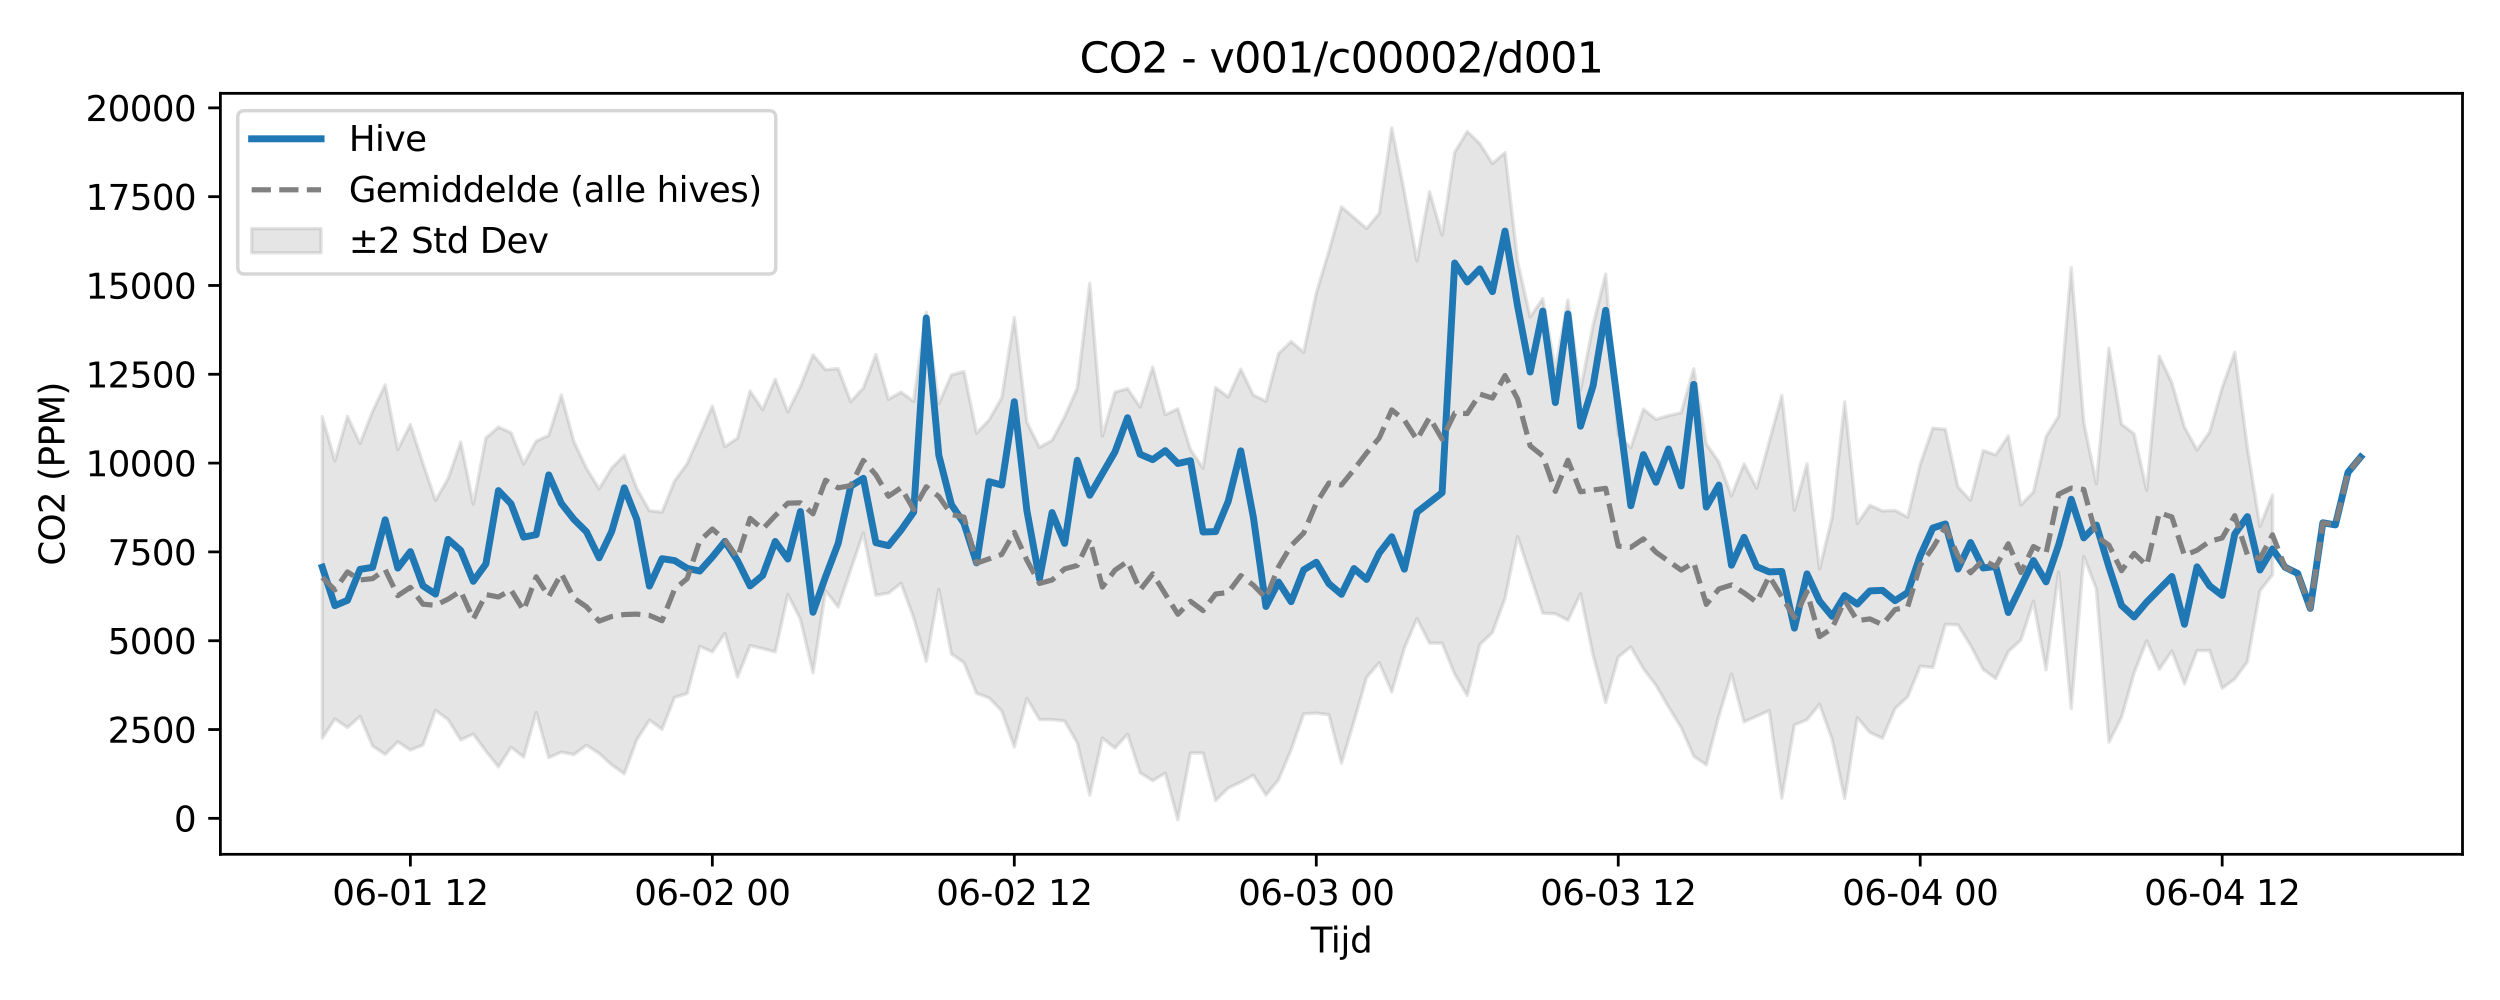 <?xml version="1.0" encoding="utf-8" standalone="no"?>
<!DOCTYPE svg PUBLIC "-//W3C//DTD SVG 1.1//EN"
  "http://www.w3.org/Graphics/SVG/1.1/DTD/svg11.dtd">
<svg xmlns:xlink="http://www.w3.org/1999/xlink" width="720pt" height="288pt" viewBox="0 0 720 288" xmlns="http://www.w3.org/2000/svg" version="1.1">
 <defs>
  <style type="text/css">*{stroke-linejoin: round; stroke-linecap: butt}</style>
 </defs>
 <g id="figure_1">
  <g id="patch_1">
   <path d="M 0 288 
L 720 288 
L 720 0 
L 0 0 
z
" style="fill: #ffffff"/>
  </g>
  <g id="axes_1">
   <g id="patch_2">
    <path d="M 63.47 246.04 
L 709.2 246.04 
L 709.2 26.88 
L 63.47 26.88 
z
" style="fill: #ffffff"/>
   </g>
   <g id="FillBetweenPolyCollection_1">
    <defs>
     <path id="mee96b20f20" d="M 92.821 -167.976 
L 92.821 -75.429 
L 96.445 -80.928 
L 100.069 -78.471 
L 103.692 -81.678 
L 107.316 -73.142 
L 110.939 -70.719 
L 114.563 -74.332 
L 118.187 -71.975 
L 121.81 -73.435 
L 125.434 -83.427 
L 129.058 -80.747 
L 132.681 -74.902 
L 136.305 -76.586 
L 139.928 -71.693 
L 143.552 -67.148 
L 147.176 -72.791 
L 150.799 -69.965 
L 154.423 -82.774 
L 158.047 -69.795 
L 161.67 -71.397 
L 165.294 -70.68 
L 168.917 -73.363 
L 172.541 -71.029 
L 176.165 -67.706 
L 179.788 -65.147 
L 183.412 -74.966 
L 187.036 -80.617 
L 190.659 -77.968 
L 194.283 -87.15 
L 197.906 -88.252 
L 201.53 -101.834 
L 205.154 -100.257 
L 208.777 -105.578 
L 212.401 -93.008 
L 216.025 -102.047 
L 219.648 -101.211 
L 223.272 -100.236 
L 226.895 -116.774 
L 230.519 -109.688 
L 234.143 -94.23 
L 237.766 -117.886 
L 241.39 -113.158 
L 245.014 -123.954 
L 248.637 -134.523 
L 252.261 -116.588 
L 255.884 -117.158 
L 259.508 -120.013 
L 263.132 -110.102 
L 266.755 -97.567 
L 270.379 -118.265 
L 274.003 -99.675 
L 277.626 -97.133 
L 281.25 -88.314 
L 284.873 -87.012 
L 288.497 -83.213 
L 292.121 -72.883 
L 295.744 -86.874 
L 299.368 -80.772 
L 302.992 -80.747 
L 306.615 -80.342 
L 310.239 -74.076 
L 313.862 -59.028 
L 317.486 -75.405 
L 321.11 -72.541 
L 324.733 -76.539 
L 328.357 -65.428 
L 331.981 -63.16 
L 335.604 -65.345 
L 339.228 -51.922 
L 342.851 -71.128 
L 346.475 -71.117 
L 350.099 -57.455 
L 353.722 -61.055 
L 357.346 -62.745 
L 360.97 -64.737 
L 364.593 -59.037 
L 368.217 -63.426 
L 371.84 -72.067 
L 375.464 -82.403 
L 379.088 -82.618 
L 382.711 -82.153 
L 386.335 -68.209 
L 389.959 -80.244 
L 393.582 -92.896 
L 397.206 -97.152 
L 400.83 -88.748 
L 404.453 -101.334 
L 408.077 -109.847 
L 411.7 -102.78 
L 415.324 -102.758 
L 418.948 -93.853 
L 422.571 -87.694 
L 426.195 -102.353 
L 429.819 -105.808 
L 433.442 -115.62 
L 437.066 -133.458 
L 440.689 -122.473 
L 444.313 -111.38 
L 447.937 -111.251 
L 451.56 -109.346 
L 455.184 -116.989 
L 458.808 -99.314 
L 462.431 -85.659 
L 466.055 -98.775 
L 469.678 -101.677 
L 473.302 -95.427 
L 476.926 -90.651 
L 480.549 -84.391 
L 484.173 -78.47 
L 487.797 -70.212 
L 491.42 -67.707 
L 495.044 -81.826 
L 498.667 -93.867 
L 502.291 -80.093 
L 505.915 -81.715 
L 509.538 -83.335 
L 513.162 -58.168 
L 516.786 -79.198 
L 520.409 -80.708 
L 524.033 -85.168 
L 527.656 -75.058 
L 531.28 -58.022 
L 534.904 -81.299 
L 538.527 -77.036 
L 542.151 -75.376 
L 545.775 -83.924 
L 549.398 -87.275 
L 553.022 -96.122 
L 556.645 -95.77 
L 560.269 -108.165 
L 563.893 -108.031 
L 567.516 -102.14 
L 571.14 -95.224 
L 574.764 -92.574 
L 578.387 -100.34 
L 582.011 -103.677 
L 585.634 -114.842 
L 589.258 -95.103 
L 592.882 -123.201 
L 596.505 -83.991 
L 600.129 -127.722 
L 603.753 -118.406 
L 607.376 -74.262 
L 611 -81.434 
L 614.623 -94.208 
L 618.247 -103.433 
L 621.871 -95.23 
L 625.494 -100.482 
L 629.118 -91.047 
L 632.742 -100.644 
L 636.365 -100.631 
L 639.989 -89.783 
L 643.612 -92.454 
L 647.236 -97.378 
L 650.86 -117.842 
L 654.483 -122.476 
L 654.483 -145.443 
L 654.483 -145.443 
L 650.86 -136.425 
L 647.236 -159.189 
L 643.612 -186.525 
L 639.989 -176.341 
L 636.365 -163.547 
L 632.742 -158.414 
L 629.118 -165.035 
L 625.494 -177.755 
L 621.871 -185.412 
L 618.247 -146.808 
L 614.623 -163.03 
L 611 -165.844 
L 607.376 -187.699 
L 603.753 -148.713 
L 600.129 -166.329 
L 596.505 -210.866 
L 592.882 -168.121 
L 589.258 -162.222 
L 585.634 -146.349 
L 582.011 -142.56 
L 578.387 -162.431 
L 574.764 -156.989 
L 571.14 -158.252 
L 567.516 -143.925 
L 563.893 -147.751 
L 560.269 -164.363 
L 556.645 -164.685 
L 553.022 -154.299 
L 549.398 -139.07 
L 545.775 -140.981 
L 542.151 -140.847 
L 538.527 -142.489 
L 534.904 -137.21 
L 531.28 -172.231 
L 527.656 -139.038 
L 524.033 -124.137 
L 520.409 -154.407 
L 516.786 -141.091 
L 513.162 -174.089 
L 509.538 -160.823 
L 505.915 -147.425 
L 502.291 -154.394 
L 498.667 -145.205 
L 495.044 -154.927 
L 491.42 -160.161 
L 487.797 -181.798 
L 484.173 -169.161 
L 480.549 -168.302 
L 476.926 -167.244 
L 473.302 -170.182 
L 469.678 -159.071 
L 466.055 -162.669 
L 462.431 -209.066 
L 458.808 -194.357 
L 455.184 -175.751 
L 451.56 -201.558 
L 447.937 -181.722 
L 444.313 -201.997 
L 440.689 -196.712 
L 437.066 -212.756 
L 433.442 -244.054 
L 429.819 -240.908 
L 426.195 -246.646 
L 422.571 -250.106 
L 418.948 -244.151 
L 415.324 -220.302 
L 411.7 -232.76 
L 408.077 -212.872 
L 404.453 -232.686 
L 400.83 -251.158 
L 397.206 -226.536 
L 393.582 -222.183 
L 389.959 -225.323 
L 386.335 -228.429 
L 382.711 -215.618 
L 379.088 -203.591 
L 375.464 -186.586 
L 371.84 -189.642 
L 368.217 -186.147 
L 364.593 -172.445 
L 360.97 -174.217 
L 357.346 -181.702 
L 353.722 -173.677 
L 350.099 -176.391 
L 346.475 -153.179 
L 342.851 -158.526 
L 339.228 -170.269 
L 335.604 -168.569 
L 331.981 -182.279 
L 328.357 -170.776 
L 324.733 -176.071 
L 321.11 -175.058 
L 317.486 -162.447 
L 313.862 -206.391 
L 310.239 -176.218 
L 306.615 -167.98 
L 302.992 -161.168 
L 299.368 -159.151 
L 295.744 -166.44 
L 292.121 -196.514 
L 288.497 -173.44 
L 284.873 -167.089 
L 281.25 -163.283 
L 277.626 -180.995 
L 274.003 -180.016 
L 270.379 -171.759 
L 266.755 -198.045 
L 263.132 -172.416 
L 259.508 -175.065 
L 255.884 -173.004 
L 252.261 -185.886 
L 248.637 -176.278 
L 245.014 -172.33 
L 241.39 -181.848 
L 237.766 -181.511 
L 234.143 -185.818 
L 230.519 -176.689 
L 226.895 -169.393 
L 223.272 -178.76 
L 219.648 -170.03 
L 216.025 -175.371 
L 212.401 -161.833 
L 208.777 -159.341 
L 205.154 -171.034 
L 201.53 -162.691 
L 197.906 -154.461 
L 194.283 -149.505 
L 190.659 -140.492 
L 187.036 -140.922 
L 183.412 -147.29 
L 179.788 -156.882 
L 176.165 -153.195 
L 172.541 -147.209 
L 168.917 -153.119 
L 165.294 -160.793 
L 161.67 -174.234 
L 158.047 -162.597 
L 154.423 -160.969 
L 150.799 -154.393 
L 147.176 -163.375 
L 143.552 -165.004 
L 139.928 -161.834 
L 136.305 -142.823 
L 132.681 -160.672 
L 129.058 -150.177 
L 125.434 -143.923 
L 121.81 -154.548 
L 118.187 -165.699 
L 114.563 -158.565 
L 110.939 -177.156 
L 107.316 -169.575 
L 103.692 -160.276 
L 100.069 -168.1 
L 96.445 -155.288 
L 92.821 -167.976 
z
" style="stroke: #808080; stroke-opacity: 0.2"/>
    </defs>
    <g clip-path="url(#pf757bcf742)">
     <use xlink:href="#mee96b20f20" x="0" y="288" style="fill: #808080; fill-opacity: 0.2; stroke: #808080; stroke-opacity: 0.2"/>
    </g>
   </g>
   <g id="matplotlib.axis_1">
    <g id="xtick_1">
     <g id="line2d_1">
      <defs>
       <path id="me7fac317ed" d="M 0 0 
L 0 3.5 
" style="stroke: #000000; stroke-width: 0.8"/>
      </defs>
      <g>
       <use xlink:href="#me7fac317ed" x="118.187" y="246.04" style="stroke: #000000; stroke-width: 0.8"/>
      </g>
     </g>
     <g id="text_1">
      <!-- 06-01 12 -->
      <g transform="translate(95.706 260.638) scale(0.1 -0.1)">
       <defs>
        <path id="DejaVuSans-30" d="M 2034 4250 
Q 1547 4250 1301 3770 
Q 1056 3291 1056 2328 
Q 1056 1369 1301 889 
Q 1547 409 2034 409 
Q 2525 409 2770 889 
Q 3016 1369 3016 2328 
Q 3016 3291 2770 3770 
Q 2525 4250 2034 4250 
z
M 2034 4750 
Q 2819 4750 3233 4129 
Q 3647 3509 3647 2328 
Q 3647 1150 3233 529 
Q 2819 -91 2034 -91 
Q 1250 -91 836 529 
Q 422 1150 422 2328 
Q 422 3509 836 4129 
Q 1250 4750 2034 4750 
z
" transform="scale(0.016)"/>
        <path id="DejaVuSans-36" d="M 2113 2584 
Q 1688 2584 1439 2293 
Q 1191 2003 1191 1497 
Q 1191 994 1439 701 
Q 1688 409 2113 409 
Q 2538 409 2786 701 
Q 3034 994 3034 1497 
Q 3034 2003 2786 2293 
Q 2538 2584 2113 2584 
z
M 3366 4563 
L 3366 3988 
Q 3128 4100 2886 4159 
Q 2644 4219 2406 4219 
Q 1781 4219 1451 3797 
Q 1122 3375 1075 2522 
Q 1259 2794 1537 2939 
Q 1816 3084 2150 3084 
Q 2853 3084 3261 2657 
Q 3669 2231 3669 1497 
Q 3669 778 3244 343 
Q 2819 -91 2113 -91 
Q 1303 -91 875 529 
Q 447 1150 447 2328 
Q 447 3434 972 4092 
Q 1497 4750 2381 4750 
Q 2619 4750 2861 4703 
Q 3103 4656 3366 4563 
z
" transform="scale(0.016)"/>
        <path id="DejaVuSans-2d" d="M 313 2009 
L 1997 2009 
L 1997 1497 
L 313 1497 
L 313 2009 
z
" transform="scale(0.016)"/>
        <path id="DejaVuSans-31" d="M 794 531 
L 1825 531 
L 1825 4091 
L 703 3866 
L 703 4441 
L 1819 4666 
L 2450 4666 
L 2450 531 
L 3481 531 
L 3481 0 
L 794 0 
L 794 531 
z
" transform="scale(0.016)"/>
        <path id="DejaVuSans-20" transform="scale(0.016)"/>
        <path id="DejaVuSans-32" d="M 1228 531 
L 3431 531 
L 3431 0 
L 469 0 
L 469 531 
Q 828 903 1448 1529 
Q 2069 2156 2228 2338 
Q 2531 2678 2651 2914 
Q 2772 3150 2772 3378 
Q 2772 3750 2511 3984 
Q 2250 4219 1831 4219 
Q 1534 4219 1204 4116 
Q 875 4013 500 3803 
L 500 4441 
Q 881 4594 1212 4672 
Q 1544 4750 1819 4750 
Q 2544 4750 2975 4387 
Q 3406 4025 3406 3419 
Q 3406 3131 3298 2873 
Q 3191 2616 2906 2266 
Q 2828 2175 2409 1742 
Q 1991 1309 1228 531 
z
" transform="scale(0.016)"/>
       </defs>
       <use xlink:href="#DejaVuSans-30"/>
       <use xlink:href="#DejaVuSans-36" transform="translate(63.623 0)"/>
       <use xlink:href="#DejaVuSans-2d" transform="translate(127.246 0)"/>
       <use xlink:href="#DejaVuSans-30" transform="translate(163.33 0)"/>
       <use xlink:href="#DejaVuSans-31" transform="translate(226.953 0)"/>
       <use xlink:href="#DejaVuSans-20" transform="translate(290.576 0)"/>
       <use xlink:href="#DejaVuSans-31" transform="translate(322.363 0)"/>
       <use xlink:href="#DejaVuSans-32" transform="translate(385.986 0)"/>
      </g>
     </g>
    </g>
    <g id="xtick_2">
     <g id="line2d_2">
      <g>
       <use xlink:href="#me7fac317ed" x="205.154" y="246.04" style="stroke: #000000; stroke-width: 0.8"/>
      </g>
     </g>
     <g id="text_2">
      <!-- 06-02 00 -->
      <g transform="translate(182.673 260.638) scale(0.1 -0.1)">
       <use xlink:href="#DejaVuSans-30"/>
       <use xlink:href="#DejaVuSans-36" transform="translate(63.623 0)"/>
       <use xlink:href="#DejaVuSans-2d" transform="translate(127.246 0)"/>
       <use xlink:href="#DejaVuSans-30" transform="translate(163.33 0)"/>
       <use xlink:href="#DejaVuSans-32" transform="translate(226.953 0)"/>
       <use xlink:href="#DejaVuSans-20" transform="translate(290.576 0)"/>
       <use xlink:href="#DejaVuSans-30" transform="translate(322.363 0)"/>
       <use xlink:href="#DejaVuSans-30" transform="translate(385.986 0)"/>
      </g>
     </g>
    </g>
    <g id="xtick_3">
     <g id="line2d_3">
      <g>
       <use xlink:href="#me7fac317ed" x="292.121" y="246.04" style="stroke: #000000; stroke-width: 0.8"/>
      </g>
     </g>
     <g id="text_3">
      <!-- 06-02 12 -->
      <g transform="translate(269.64 260.638) scale(0.1 -0.1)">
       <use xlink:href="#DejaVuSans-30"/>
       <use xlink:href="#DejaVuSans-36" transform="translate(63.623 0)"/>
       <use xlink:href="#DejaVuSans-2d" transform="translate(127.246 0)"/>
       <use xlink:href="#DejaVuSans-30" transform="translate(163.33 0)"/>
       <use xlink:href="#DejaVuSans-32" transform="translate(226.953 0)"/>
       <use xlink:href="#DejaVuSans-20" transform="translate(290.576 0)"/>
       <use xlink:href="#DejaVuSans-31" transform="translate(322.363 0)"/>
       <use xlink:href="#DejaVuSans-32" transform="translate(385.986 0)"/>
      </g>
     </g>
    </g>
    <g id="xtick_4">
     <g id="line2d_4">
      <g>
       <use xlink:href="#me7fac317ed" x="379.088" y="246.04" style="stroke: #000000; stroke-width: 0.8"/>
      </g>
     </g>
     <g id="text_4">
      <!-- 06-03 00 -->
      <g transform="translate(356.607 260.638) scale(0.1 -0.1)">
       <defs>
        <path id="DejaVuSans-33" d="M 2597 2516 
Q 3050 2419 3304 2112 
Q 3559 1806 3559 1356 
Q 3559 666 3084 287 
Q 2609 -91 1734 -91 
Q 1441 -91 1130 -33 
Q 819 25 488 141 
L 488 750 
Q 750 597 1062 519 
Q 1375 441 1716 441 
Q 2309 441 2620 675 
Q 2931 909 2931 1356 
Q 2931 1769 2642 2001 
Q 2353 2234 1838 2234 
L 1294 2234 
L 1294 2753 
L 1863 2753 
Q 2328 2753 2575 2939 
Q 2822 3125 2822 3475 
Q 2822 3834 2567 4026 
Q 2313 4219 1838 4219 
Q 1578 4219 1281 4162 
Q 984 4106 628 3988 
L 628 4550 
Q 988 4650 1302 4700 
Q 1616 4750 1894 4750 
Q 2613 4750 3031 4423 
Q 3450 4097 3450 3541 
Q 3450 3153 3228 2886 
Q 3006 2619 2597 2516 
z
" transform="scale(0.016)"/>
       </defs>
       <use xlink:href="#DejaVuSans-30"/>
       <use xlink:href="#DejaVuSans-36" transform="translate(63.623 0)"/>
       <use xlink:href="#DejaVuSans-2d" transform="translate(127.246 0)"/>
       <use xlink:href="#DejaVuSans-30" transform="translate(163.33 0)"/>
       <use xlink:href="#DejaVuSans-33" transform="translate(226.953 0)"/>
       <use xlink:href="#DejaVuSans-20" transform="translate(290.576 0)"/>
       <use xlink:href="#DejaVuSans-30" transform="translate(322.363 0)"/>
       <use xlink:href="#DejaVuSans-30" transform="translate(385.986 0)"/>
      </g>
     </g>
    </g>
    <g id="xtick_5">
     <g id="line2d_5">
      <g>
       <use xlink:href="#me7fac317ed" x="466.055" y="246.04" style="stroke: #000000; stroke-width: 0.8"/>
      </g>
     </g>
     <g id="text_5">
      <!-- 06-03 12 -->
      <g transform="translate(443.574 260.638) scale(0.1 -0.1)">
       <use xlink:href="#DejaVuSans-30"/>
       <use xlink:href="#DejaVuSans-36" transform="translate(63.623 0)"/>
       <use xlink:href="#DejaVuSans-2d" transform="translate(127.246 0)"/>
       <use xlink:href="#DejaVuSans-30" transform="translate(163.33 0)"/>
       <use xlink:href="#DejaVuSans-33" transform="translate(226.953 0)"/>
       <use xlink:href="#DejaVuSans-20" transform="translate(290.576 0)"/>
       <use xlink:href="#DejaVuSans-31" transform="translate(322.363 0)"/>
       <use xlink:href="#DejaVuSans-32" transform="translate(385.986 0)"/>
      </g>
     </g>
    </g>
    <g id="xtick_6">
     <g id="line2d_6">
      <g>
       <use xlink:href="#me7fac317ed" x="553.022" y="246.04" style="stroke: #000000; stroke-width: 0.8"/>
      </g>
     </g>
     <g id="text_6">
      <!-- 06-04 00 -->
      <g transform="translate(530.541 260.638) scale(0.1 -0.1)">
       <defs>
        <path id="DejaVuSans-34" d="M 2419 4116 
L 825 1625 
L 2419 1625 
L 2419 4116 
z
M 2253 4666 
L 3047 4666 
L 3047 1625 
L 3713 1625 
L 3713 1100 
L 3047 1100 
L 3047 0 
L 2419 0 
L 2419 1100 
L 313 1100 
L 313 1709 
L 2253 4666 
z
" transform="scale(0.016)"/>
       </defs>
       <use xlink:href="#DejaVuSans-30"/>
       <use xlink:href="#DejaVuSans-36" transform="translate(63.623 0)"/>
       <use xlink:href="#DejaVuSans-2d" transform="translate(127.246 0)"/>
       <use xlink:href="#DejaVuSans-30" transform="translate(163.33 0)"/>
       <use xlink:href="#DejaVuSans-34" transform="translate(226.953 0)"/>
       <use xlink:href="#DejaVuSans-20" transform="translate(290.576 0)"/>
       <use xlink:href="#DejaVuSans-30" transform="translate(322.363 0)"/>
       <use xlink:href="#DejaVuSans-30" transform="translate(385.986 0)"/>
      </g>
     </g>
    </g>
    <g id="xtick_7">
     <g id="line2d_7">
      <g>
       <use xlink:href="#me7fac317ed" x="639.989" y="246.04" style="stroke: #000000; stroke-width: 0.8"/>
      </g>
     </g>
     <g id="text_7">
      <!-- 06-04 12 -->
      <g transform="translate(617.508 260.638) scale(0.1 -0.1)">
       <use xlink:href="#DejaVuSans-30"/>
       <use xlink:href="#DejaVuSans-36" transform="translate(63.623 0)"/>
       <use xlink:href="#DejaVuSans-2d" transform="translate(127.246 0)"/>
       <use xlink:href="#DejaVuSans-30" transform="translate(163.33 0)"/>
       <use xlink:href="#DejaVuSans-34" transform="translate(226.953 0)"/>
       <use xlink:href="#DejaVuSans-20" transform="translate(290.576 0)"/>
       <use xlink:href="#DejaVuSans-31" transform="translate(322.363 0)"/>
       <use xlink:href="#DejaVuSans-32" transform="translate(385.986 0)"/>
      </g>
     </g>
    </g>
    <g id="text_8">
     <!-- Tijd -->
     <g transform="translate(377.485 274.317) scale(0.1 -0.1)">
      <defs>
       <path id="DejaVuSans-54" d="M -19 4666 
L 3928 4666 
L 3928 4134 
L 2272 4134 
L 2272 0 
L 1638 0 
L 1638 4134 
L -19 4134 
L -19 4666 
z
" transform="scale(0.016)"/>
       <path id="DejaVuSans-69" d="M 603 3500 
L 1178 3500 
L 1178 0 
L 603 0 
L 603 3500 
z
M 603 4863 
L 1178 4863 
L 1178 4134 
L 603 4134 
L 603 4863 
z
" transform="scale(0.016)"/>
       <path id="DejaVuSans-6a" d="M 603 3500 
L 1178 3500 
L 1178 -63 
Q 1178 -731 923 -1031 
Q 669 -1331 103 -1331 
L -116 -1331 
L -116 -844 
L 38 -844 
Q 366 -844 484 -692 
Q 603 -541 603 -63 
L 603 3500 
z
M 603 4863 
L 1178 4863 
L 1178 4134 
L 603 4134 
L 603 4863 
z
" transform="scale(0.016)"/>
       <path id="DejaVuSans-64" d="M 2906 2969 
L 2906 4863 
L 3481 4863 
L 3481 0 
L 2906 0 
L 2906 525 
Q 2725 213 2448 61 
Q 2172 -91 1784 -91 
Q 1150 -91 751 415 
Q 353 922 353 1747 
Q 353 2572 751 3078 
Q 1150 3584 1784 3584 
Q 2172 3584 2448 3432 
Q 2725 3281 2906 2969 
z
M 947 1747 
Q 947 1113 1208 752 
Q 1469 391 1925 391 
Q 2381 391 2643 752 
Q 2906 1113 2906 1747 
Q 2906 2381 2643 2742 
Q 2381 3103 1925 3103 
Q 1469 3103 1208 2742 
Q 947 2381 947 1747 
z
" transform="scale(0.016)"/>
      </defs>
      <use xlink:href="#DejaVuSans-54"/>
      <use xlink:href="#DejaVuSans-69" transform="translate(57.959 0)"/>
      <use xlink:href="#DejaVuSans-6a" transform="translate(85.742 0)"/>
      <use xlink:href="#DejaVuSans-64" transform="translate(113.525 0)"/>
     </g>
    </g>
   </g>
   <g id="matplotlib.axis_2">
    <g id="ytick_1">
     <g id="line2d_8">
      <defs>
       <path id="mdd00e189d3" d="M 0 0 
L -3.5 0 
" style="stroke: #000000; stroke-width: 0.8"/>
      </defs>
      <g>
       <use xlink:href="#mdd00e189d3" x="63.47" y="235.682" style="stroke: #000000; stroke-width: 0.8"/>
      </g>
     </g>
     <g id="text_9">
      <!-- 0 -->
      <g transform="translate(50.108 239.481) scale(0.1 -0.1)">
       <use xlink:href="#DejaVuSans-30"/>
      </g>
     </g>
    </g>
    <g id="ytick_2">
     <g id="line2d_9">
      <g>
       <use xlink:href="#mdd00e189d3" x="63.47" y="210.104" style="stroke: #000000; stroke-width: 0.8"/>
      </g>
     </g>
     <g id="text_10">
      <!-- 2500 -->
      <g transform="translate(31.02 213.903) scale(0.1 -0.1)">
       <defs>
        <path id="DejaVuSans-35" d="M 691 4666 
L 3169 4666 
L 3169 4134 
L 1269 4134 
L 1269 2991 
Q 1406 3038 1543 3061 
Q 1681 3084 1819 3084 
Q 2600 3084 3056 2656 
Q 3513 2228 3513 1497 
Q 3513 744 3044 326 
Q 2575 -91 1722 -91 
Q 1428 -91 1123 -41 
Q 819 9 494 109 
L 494 744 
Q 775 591 1075 516 
Q 1375 441 1709 441 
Q 2250 441 2565 725 
Q 2881 1009 2881 1497 
Q 2881 1984 2565 2268 
Q 2250 2553 1709 2553 
Q 1456 2553 1204 2497 
Q 953 2441 691 2322 
L 691 4666 
z
" transform="scale(0.016)"/>
       </defs>
       <use xlink:href="#DejaVuSans-32"/>
       <use xlink:href="#DejaVuSans-35" transform="translate(63.623 0)"/>
       <use xlink:href="#DejaVuSans-30" transform="translate(127.246 0)"/>
       <use xlink:href="#DejaVuSans-30" transform="translate(190.869 0)"/>
      </g>
     </g>
    </g>
    <g id="ytick_3">
     <g id="line2d_10">
      <g>
       <use xlink:href="#mdd00e189d3" x="63.47" y="184.527" style="stroke: #000000; stroke-width: 0.8"/>
      </g>
     </g>
     <g id="text_11">
      <!-- 5000 -->
      <g transform="translate(31.02 188.326) scale(0.1 -0.1)">
       <use xlink:href="#DejaVuSans-35"/>
       <use xlink:href="#DejaVuSans-30" transform="translate(63.623 0)"/>
       <use xlink:href="#DejaVuSans-30" transform="translate(127.246 0)"/>
       <use xlink:href="#DejaVuSans-30" transform="translate(190.869 0)"/>
      </g>
     </g>
    </g>
    <g id="ytick_4">
     <g id="line2d_11">
      <g>
       <use xlink:href="#mdd00e189d3" x="63.47" y="158.949" style="stroke: #000000; stroke-width: 0.8"/>
      </g>
     </g>
     <g id="text_12">
      <!-- 7500 -->
      <g transform="translate(31.02 162.749) scale(0.1 -0.1)">
       <defs>
        <path id="DejaVuSans-37" d="M 525 4666 
L 3525 4666 
L 3525 4397 
L 1831 0 
L 1172 0 
L 2766 4134 
L 525 4134 
L 525 4666 
z
" transform="scale(0.016)"/>
       </defs>
       <use xlink:href="#DejaVuSans-37"/>
       <use xlink:href="#DejaVuSans-35" transform="translate(63.623 0)"/>
       <use xlink:href="#DejaVuSans-30" transform="translate(127.246 0)"/>
       <use xlink:href="#DejaVuSans-30" transform="translate(190.869 0)"/>
      </g>
     </g>
    </g>
    <g id="ytick_5">
     <g id="line2d_12">
      <g>
       <use xlink:href="#mdd00e189d3" x="63.47" y="133.372" style="stroke: #000000; stroke-width: 0.8"/>
      </g>
     </g>
     <g id="text_13">
      <!-- 10000 -->
      <g transform="translate(24.657 137.171) scale(0.1 -0.1)">
       <use xlink:href="#DejaVuSans-31"/>
       <use xlink:href="#DejaVuSans-30" transform="translate(63.623 0)"/>
       <use xlink:href="#DejaVuSans-30" transform="translate(127.246 0)"/>
       <use xlink:href="#DejaVuSans-30" transform="translate(190.869 0)"/>
       <use xlink:href="#DejaVuSans-30" transform="translate(254.492 0)"/>
      </g>
     </g>
    </g>
    <g id="ytick_6">
     <g id="line2d_13">
      <g>
       <use xlink:href="#mdd00e189d3" x="63.47" y="107.795" style="stroke: #000000; stroke-width: 0.8"/>
      </g>
     </g>
     <g id="text_14">
      <!-- 12500 -->
      <g transform="translate(24.657 111.594) scale(0.1 -0.1)">
       <use xlink:href="#DejaVuSans-31"/>
       <use xlink:href="#DejaVuSans-32" transform="translate(63.623 0)"/>
       <use xlink:href="#DejaVuSans-35" transform="translate(127.246 0)"/>
       <use xlink:href="#DejaVuSans-30" transform="translate(190.869 0)"/>
       <use xlink:href="#DejaVuSans-30" transform="translate(254.492 0)"/>
      </g>
     </g>
    </g>
    <g id="ytick_7">
     <g id="line2d_14">
      <g>
       <use xlink:href="#mdd00e189d3" x="63.47" y="82.217" style="stroke: #000000; stroke-width: 0.8"/>
      </g>
     </g>
     <g id="text_15">
      <!-- 15000 -->
      <g transform="translate(24.657 86.016) scale(0.1 -0.1)">
       <use xlink:href="#DejaVuSans-31"/>
       <use xlink:href="#DejaVuSans-35" transform="translate(63.623 0)"/>
       <use xlink:href="#DejaVuSans-30" transform="translate(127.246 0)"/>
       <use xlink:href="#DejaVuSans-30" transform="translate(190.869 0)"/>
       <use xlink:href="#DejaVuSans-30" transform="translate(254.492 0)"/>
      </g>
     </g>
    </g>
    <g id="ytick_8">
     <g id="line2d_15">
      <g>
       <use xlink:href="#mdd00e189d3" x="63.47" y="56.64" style="stroke: #000000; stroke-width: 0.8"/>
      </g>
     </g>
     <g id="text_16">
      <!-- 17500 -->
      <g transform="translate(24.657 60.439) scale(0.1 -0.1)">
       <use xlink:href="#DejaVuSans-31"/>
       <use xlink:href="#DejaVuSans-37" transform="translate(63.623 0)"/>
       <use xlink:href="#DejaVuSans-35" transform="translate(127.246 0)"/>
       <use xlink:href="#DejaVuSans-30" transform="translate(190.869 0)"/>
       <use xlink:href="#DejaVuSans-30" transform="translate(254.492 0)"/>
      </g>
     </g>
    </g>
    <g id="ytick_9">
     <g id="line2d_16">
      <g>
       <use xlink:href="#mdd00e189d3" x="63.47" y="31.062" style="stroke: #000000; stroke-width: 0.8"/>
      </g>
     </g>
     <g id="text_17">
      <!-- 20000 -->
      <g transform="translate(24.657 34.862) scale(0.1 -0.1)">
       <use xlink:href="#DejaVuSans-32"/>
       <use xlink:href="#DejaVuSans-30" transform="translate(63.623 0)"/>
       <use xlink:href="#DejaVuSans-30" transform="translate(127.246 0)"/>
       <use xlink:href="#DejaVuSans-30" transform="translate(190.869 0)"/>
       <use xlink:href="#DejaVuSans-30" transform="translate(254.492 0)"/>
      </g>
     </g>
    </g>
    <g id="text_18">
     <!-- CO2 (PPM) -->
     <g transform="translate(18.578 162.903) rotate(-90) scale(0.1 -0.1)">
      <defs>
       <path id="DejaVuSans-43" d="M 4122 4306 
L 4122 3641 
Q 3803 3938 3442 4084 
Q 3081 4231 2675 4231 
Q 1875 4231 1450 3742 
Q 1025 3253 1025 2328 
Q 1025 1406 1450 917 
Q 1875 428 2675 428 
Q 3081 428 3442 575 
Q 3803 722 4122 1019 
L 4122 359 
Q 3791 134 3420 21 
Q 3050 -91 2638 -91 
Q 1578 -91 968 557 
Q 359 1206 359 2328 
Q 359 3453 968 4101 
Q 1578 4750 2638 4750 
Q 3056 4750 3426 4639 
Q 3797 4528 4122 4306 
z
" transform="scale(0.016)"/>
       <path id="DejaVuSans-4f" d="M 2522 4238 
Q 1834 4238 1429 3725 
Q 1025 3213 1025 2328 
Q 1025 1447 1429 934 
Q 1834 422 2522 422 
Q 3209 422 3611 934 
Q 4013 1447 4013 2328 
Q 4013 3213 3611 3725 
Q 3209 4238 2522 4238 
z
M 2522 4750 
Q 3503 4750 4090 4092 
Q 4678 3434 4678 2328 
Q 4678 1225 4090 567 
Q 3503 -91 2522 -91 
Q 1538 -91 948 565 
Q 359 1222 359 2328 
Q 359 3434 948 4092 
Q 1538 4750 2522 4750 
z
" transform="scale(0.016)"/>
       <path id="DejaVuSans-28" d="M 1984 4856 
Q 1566 4138 1362 3434 
Q 1159 2731 1159 2009 
Q 1159 1288 1364 580 
Q 1569 -128 1984 -844 
L 1484 -844 
Q 1016 -109 783 600 
Q 550 1309 550 2009 
Q 550 2706 781 3412 
Q 1013 4119 1484 4856 
L 1984 4856 
z
" transform="scale(0.016)"/>
       <path id="DejaVuSans-50" d="M 1259 4147 
L 1259 2394 
L 2053 2394 
Q 2494 2394 2734 2622 
Q 2975 2850 2975 3272 
Q 2975 3691 2734 3919 
Q 2494 4147 2053 4147 
L 1259 4147 
z
M 628 4666 
L 2053 4666 
Q 2838 4666 3239 4311 
Q 3641 3956 3641 3272 
Q 3641 2581 3239 2228 
Q 2838 1875 2053 1875 
L 1259 1875 
L 1259 0 
L 628 0 
L 628 4666 
z
" transform="scale(0.016)"/>
       <path id="DejaVuSans-4d" d="M 628 4666 
L 1569 4666 
L 2759 1491 
L 3956 4666 
L 4897 4666 
L 4897 0 
L 4281 0 
L 4281 4097 
L 3078 897 
L 2444 897 
L 1241 4097 
L 1241 0 
L 628 0 
L 628 4666 
z
" transform="scale(0.016)"/>
       <path id="DejaVuSans-29" d="M 513 4856 
L 1013 4856 
Q 1481 4119 1714 3412 
Q 1947 2706 1947 2009 
Q 1947 1309 1714 600 
Q 1481 -109 1013 -844 
L 513 -844 
Q 928 -128 1133 580 
Q 1338 1288 1338 2009 
Q 1338 2731 1133 3434 
Q 928 4138 513 4856 
z
" transform="scale(0.016)"/>
      </defs>
      <use xlink:href="#DejaVuSans-43"/>
      <use xlink:href="#DejaVuSans-4f" transform="translate(69.824 0)"/>
      <use xlink:href="#DejaVuSans-32" transform="translate(148.535 0)"/>
      <use xlink:href="#DejaVuSans-20" transform="translate(212.158 0)"/>
      <use xlink:href="#DejaVuSans-28" transform="translate(243.945 0)"/>
      <use xlink:href="#DejaVuSans-50" transform="translate(282.959 0)"/>
      <use xlink:href="#DejaVuSans-50" transform="translate(343.262 0)"/>
      <use xlink:href="#DejaVuSans-4d" transform="translate(403.564 0)"/>
      <use xlink:href="#DejaVuSans-29" transform="translate(489.844 0)"/>
     </g>
    </g>
   </g>
   <g id="line2d_17">
    <path d="M 92.821 163.354 
L 96.445 174.422 
L 100.069 172.899 
L 103.692 163.973 
L 107.316 163.393 
L 110.939 149.711 
L 114.563 163.604 
L 118.187 158.871 
L 121.81 168.71 
L 125.434 171.104 
L 129.058 155.338 
L 132.681 158.525 
L 136.305 167.414 
L 139.928 162.433 
L 143.552 141.298 
L 147.176 145.097 
L 150.799 154.697 
L 154.423 153.981 
L 158.047 136.774 
L 161.67 144.988 
L 165.294 149.585 
L 168.917 153.172 
L 172.541 160.648 
L 176.165 153.073 
L 179.788 140.503 
L 183.412 149.619 
L 187.036 168.788 
L 190.659 160.907 
L 194.283 161.442 
L 197.906 163.683 
L 201.53 164.46 
L 205.154 160.399 
L 208.777 155.928 
L 212.401 161.463 
L 216.025 168.751 
L 219.648 165.726 
L 223.272 155.941 
L 226.895 160.99 
L 230.519 147.324 
L 234.143 176.334 
L 237.766 166.077 
L 241.39 156.518 
L 245.014 140.012 
L 248.637 137.761 
L 252.261 156.3 
L 255.884 157.144 
L 259.508 152.664 
L 263.132 147.496 
L 266.755 91.584 
L 270.379 131.108 
L 274.003 145.315 
L 277.626 150.708 
L 281.25 162.107 
L 284.873 138.716 
L 288.497 139.691 
L 292.121 115.693 
L 295.744 147.076 
L 299.368 166.766 
L 302.992 147.624 
L 306.615 156.494 
L 310.239 132.564 
L 313.862 142.628 
L 321.11 130.139 
L 324.733 120.317 
L 328.357 130.824 
L 331.981 132.38 
L 335.604 129.791 
L 339.228 133.488 
L 342.851 132.681 
L 346.475 153.21 
L 350.099 153.104 
L 353.722 144.391 
L 357.346 129.849 
L 360.97 148.964 
L 364.593 174.671 
L 368.217 167.625 
L 371.84 173.276 
L 375.464 164.113 
L 379.088 161.927 
L 382.711 168.089 
L 386.335 171.162 
L 389.959 163.748 
L 393.582 166.873 
L 397.206 159.294 
L 400.83 154.598 
L 404.453 163.922 
L 408.077 147.528 
L 415.324 141.898 
L 418.948 75.755 
L 422.571 81.201 
L 426.195 77.439 
L 429.819 83.992 
L 433.442 66.554 
L 437.066 88.131 
L 440.689 107.136 
L 444.313 89.597 
L 447.937 115.932 
L 451.56 90.422 
L 455.184 122.735 
L 458.808 111.109 
L 462.431 89.369 
L 469.678 145.642 
L 473.302 130.944 
L 476.926 138.886 
L 480.549 129.31 
L 484.173 139.94 
L 487.797 110.714 
L 491.42 146.028 
L 495.044 139.712 
L 498.667 162.786 
L 502.291 154.76 
L 505.915 163.178 
L 509.538 164.706 
L 513.162 164.573 
L 516.786 180.905 
L 520.409 165.282 
L 524.033 173.126 
L 527.656 177.505 
L 531.28 171.52 
L 534.904 173.979 
L 538.527 170.186 
L 542.151 170.026 
L 545.775 172.993 
L 549.398 170.657 
L 553.022 160.085 
L 556.645 152.074 
L 560.269 150.898 
L 563.893 163.881 
L 567.516 156.255 
L 571.14 163.577 
L 574.764 163.137 
L 578.387 176.398 
L 585.634 161.451 
L 589.258 167.571 
L 592.882 156.971 
L 596.505 143.791 
L 600.129 154.908 
L 603.753 151.218 
L 607.376 163.284 
L 611 174.357 
L 614.623 177.677 
L 618.247 173.401 
L 625.494 166.036 
L 629.118 179.79 
L 632.742 163.257 
L 636.365 168.715 
L 639.989 171.475 
L 643.612 153.79 
L 647.236 148.79 
L 650.86 164.152 
L 654.483 158.1 
L 658.107 163.359 
L 661.731 165.149 
L 665.354 175.206 
L 668.978 150.56 
L 672.601 151.17 
L 676.225 136.052 
L 679.849 131.657 
L 679.849 131.657 
" clip-path="url(#pf757bcf742)" style="fill: none; stroke: #1f77b4; stroke-width: 2; stroke-linecap: square"/>
   </g>
   <g id="line2d_18">
    <path d="M 92.821 166.297 
L 96.445 169.892 
L 100.069 164.715 
L 103.692 167.023 
L 107.316 166.641 
L 110.939 164.062 
L 114.563 171.552 
L 118.187 169.163 
L 121.81 174.009 
L 125.434 174.325 
L 129.058 172.538 
L 132.681 170.213 
L 136.305 178.296 
L 139.928 171.236 
L 143.552 171.924 
L 147.176 169.917 
L 150.799 175.821 
L 154.423 166.129 
L 158.047 171.804 
L 161.67 165.184 
L 165.294 172.263 
L 168.917 174.759 
L 172.541 178.881 
L 176.165 177.549 
L 179.788 176.986 
L 183.412 176.872 
L 187.036 177.231 
L 190.659 178.77 
L 194.283 169.672 
L 197.906 166.644 
L 201.53 155.737 
L 205.154 152.355 
L 208.777 155.541 
L 212.401 160.58 
L 216.025 149.291 
L 219.648 152.379 
L 223.272 148.502 
L 226.895 144.916 
L 230.519 144.811 
L 234.143 147.976 
L 237.766 138.301 
L 241.39 140.497 
L 245.014 139.858 
L 248.637 132.6 
L 252.261 136.763 
L 255.884 142.919 
L 259.508 140.461 
L 263.132 146.741 
L 266.755 140.194 
L 270.379 142.988 
L 274.003 148.155 
L 277.626 148.936 
L 281.25 162.202 
L 288.497 159.673 
L 292.121 153.301 
L 295.744 161.343 
L 299.368 168.038 
L 302.992 167.043 
L 306.615 163.839 
L 310.239 162.853 
L 313.862 155.29 
L 317.486 169.074 
L 321.11 164.201 
L 324.733 161.695 
L 328.357 169.898 
L 331.981 165.281 
L 339.228 176.905 
L 342.851 173.173 
L 346.475 175.852 
L 350.099 171.077 
L 353.722 170.634 
L 357.346 165.777 
L 360.97 168.523 
L 364.593 172.259 
L 368.217 163.213 
L 371.84 157.145 
L 375.464 153.506 
L 379.088 144.895 
L 382.711 139.115 
L 386.335 139.681 
L 389.959 135.216 
L 393.582 130.461 
L 397.206 126.156 
L 400.83 118.047 
L 404.453 120.99 
L 408.077 126.64 
L 411.7 120.23 
L 415.324 126.47 
L 418.948 118.998 
L 422.571 119.1 
L 426.195 113.501 
L 429.819 114.642 
L 433.442 108.163 
L 437.066 114.893 
L 440.689 128.408 
L 444.313 131.312 
L 447.937 141.513 
L 451.56 132.548 
L 455.184 141.63 
L 462.431 140.637 
L 466.055 157.278 
L 469.678 157.626 
L 473.302 155.196 
L 476.926 159.053 
L 484.173 164.184 
L 487.797 161.995 
L 491.42 174.066 
L 495.044 169.623 
L 498.667 168.464 
L 502.291 170.757 
L 505.915 173.43 
L 509.538 165.921 
L 516.786 177.855 
L 520.409 170.442 
L 524.033 183.347 
L 527.656 180.952 
L 531.28 172.873 
L 534.904 178.746 
L 538.527 178.238 
L 542.151 179.889 
L 545.775 175.547 
L 549.398 174.828 
L 553.022 162.789 
L 556.645 157.773 
L 560.269 151.736 
L 563.893 160.109 
L 567.516 164.967 
L 571.14 161.262 
L 574.764 163.219 
L 578.387 156.614 
L 582.011 164.882 
L 585.634 157.405 
L 589.258 159.337 
L 592.882 142.339 
L 596.505 140.571 
L 600.129 140.974 
L 603.753 154.44 
L 607.376 157.019 
L 611 164.361 
L 614.623 159.381 
L 618.247 162.879 
L 621.871 147.679 
L 625.494 148.881 
L 629.118 159.959 
L 632.742 158.471 
L 636.365 155.911 
L 639.989 154.938 
L 643.612 148.51 
L 647.236 159.717 
L 650.86 160.867 
L 654.483 154.04 
L 658.107 163.359 
L 661.731 165.149 
L 665.354 175.206 
L 668.978 150.56 
L 672.601 151.17 
L 676.225 136.052 
L 679.849 131.657 
L 679.849 131.657 
" clip-path="url(#pf757bcf742)" style="fill: none; stroke-dasharray: 5.55,2.4; stroke-dashoffset: 0; stroke: #808080; stroke-width: 1.5"/>
   </g>
   <g id="patch_3">
    <path d="M 63.47 246.04 
L 63.47 26.88 
" style="fill: none; stroke: #000000; stroke-width: 0.8; stroke-linejoin: miter; stroke-linecap: square"/>
   </g>
   <g id="patch_4">
    <path d="M 709.2 246.04 
L 709.2 26.88 
" style="fill: none; stroke: #000000; stroke-width: 0.8; stroke-linejoin: miter; stroke-linecap: square"/>
   </g>
   <g id="patch_5">
    <path d="M 63.47 246.04 
L 709.2 246.04 
" style="fill: none; stroke: #000000; stroke-width: 0.8; stroke-linejoin: miter; stroke-linecap: square"/>
   </g>
   <g id="patch_6">
    <path d="M 63.47 26.88 
L 709.2 26.88 
" style="fill: none; stroke: #000000; stroke-width: 0.8; stroke-linejoin: miter; stroke-linecap: square"/>
   </g>
   <g id="text_19">
    <!-- CO2 - v001/c00002/d001 -->
    <g transform="translate(310.932 20.88) scale(0.12 -0.12)">
     <defs>
      <path id="DejaVuSans-76" d="M 191 3500 
L 800 3500 
L 1894 563 
L 2988 3500 
L 3597 3500 
L 2284 0 
L 1503 0 
L 191 3500 
z
" transform="scale(0.016)"/>
      <path id="DejaVuSans-2f" d="M 1625 4666 
L 2156 4666 
L 531 -594 
L 0 -594 
L 1625 4666 
z
" transform="scale(0.016)"/>
      <path id="DejaVuSans-63" d="M 3122 3366 
L 3122 2828 
Q 2878 2963 2633 3030 
Q 2388 3097 2138 3097 
Q 1578 3097 1268 2742 
Q 959 2388 959 1747 
Q 959 1106 1268 751 
Q 1578 397 2138 397 
Q 2388 397 2633 464 
Q 2878 531 3122 666 
L 3122 134 
Q 2881 22 2623 -34 
Q 2366 -91 2075 -91 
Q 1284 -91 818 406 
Q 353 903 353 1747 
Q 353 2603 823 3093 
Q 1294 3584 2113 3584 
Q 2378 3584 2631 3529 
Q 2884 3475 3122 3366 
z
" transform="scale(0.016)"/>
     </defs>
     <use xlink:href="#DejaVuSans-43"/>
     <use xlink:href="#DejaVuSans-4f" transform="translate(69.824 0)"/>
     <use xlink:href="#DejaVuSans-32" transform="translate(148.535 0)"/>
     <use xlink:href="#DejaVuSans-20" transform="translate(212.158 0)"/>
     <use xlink:href="#DejaVuSans-2d" transform="translate(243.945 0)"/>
     <use xlink:href="#DejaVuSans-20" transform="translate(280.029 0)"/>
     <use xlink:href="#DejaVuSans-76" transform="translate(311.816 0)"/>
     <use xlink:href="#DejaVuSans-30" transform="translate(370.996 0)"/>
     <use xlink:href="#DejaVuSans-30" transform="translate(434.619 0)"/>
     <use xlink:href="#DejaVuSans-31" transform="translate(498.242 0)"/>
     <use xlink:href="#DejaVuSans-2f" transform="translate(561.865 0)"/>
     <use xlink:href="#DejaVuSans-63" transform="translate(595.557 0)"/>
     <use xlink:href="#DejaVuSans-30" transform="translate(650.537 0)"/>
     <use xlink:href="#DejaVuSans-30" transform="translate(714.16 0)"/>
     <use xlink:href="#DejaVuSans-30" transform="translate(777.783 0)"/>
     <use xlink:href="#DejaVuSans-30" transform="translate(841.406 0)"/>
     <use xlink:href="#DejaVuSans-32" transform="translate(905.029 0)"/>
     <use xlink:href="#DejaVuSans-2f" transform="translate(968.652 0)"/>
     <use xlink:href="#DejaVuSans-64" transform="translate(1002.344 0)"/>
     <use xlink:href="#DejaVuSans-30" transform="translate(1065.82 0)"/>
     <use xlink:href="#DejaVuSans-30" transform="translate(1129.443 0)"/>
     <use xlink:href="#DejaVuSans-31" transform="translate(1193.066 0)"/>
    </g>
   </g>
   <g id="legend_1">
    <g id="patch_7">
     <path d="M 70.47 78.914 
L 221.414 78.914 
Q 223.414 78.914 223.414 76.914 
L 223.414 33.88 
Q 223.414 31.88 221.414 31.88 
L 70.47 31.88 
Q 68.47 31.88 68.47 33.88 
L 68.47 76.914 
Q 68.47 78.914 70.47 78.914 
z
" style="fill: #ffffff; opacity: 0.8; stroke: #cccccc; stroke-linejoin: miter"/>
    </g>
    <g id="line2d_19">
     <path d="M 72.47 39.978 
L 82.47 39.978 
L 92.47 39.978 
" style="fill: none; stroke: #1f77b4; stroke-width: 2; stroke-linecap: square"/>
    </g>
    <g id="text_20">
     <!-- Hive -->
     <g transform="translate(100.47 43.478) scale(0.1 -0.1)">
      <defs>
       <path id="DejaVuSans-48" d="M 628 4666 
L 1259 4666 
L 1259 2753 
L 3553 2753 
L 3553 4666 
L 4184 4666 
L 4184 0 
L 3553 0 
L 3553 2222 
L 1259 2222 
L 1259 0 
L 628 0 
L 628 4666 
z
" transform="scale(0.016)"/>
       <path id="DejaVuSans-65" d="M 3597 1894 
L 3597 1613 
L 953 1613 
Q 991 1019 1311 708 
Q 1631 397 2203 397 
Q 2534 397 2845 478 
Q 3156 559 3463 722 
L 3463 178 
Q 3153 47 2828 -22 
Q 2503 -91 2169 -91 
Q 1331 -91 842 396 
Q 353 884 353 1716 
Q 353 2575 817 3079 
Q 1281 3584 2069 3584 
Q 2775 3584 3186 3129 
Q 3597 2675 3597 1894 
z
M 3022 2063 
Q 3016 2534 2758 2815 
Q 2500 3097 2075 3097 
Q 1594 3097 1305 2825 
Q 1016 2553 972 2059 
L 3022 2063 
z
" transform="scale(0.016)"/>
      </defs>
      <use xlink:href="#DejaVuSans-48"/>
      <use xlink:href="#DejaVuSans-69" transform="translate(75.195 0)"/>
      <use xlink:href="#DejaVuSans-76" transform="translate(102.979 0)"/>
      <use xlink:href="#DejaVuSans-65" transform="translate(162.158 0)"/>
     </g>
    </g>
    <g id="line2d_20">
     <path d="M 72.47 54.657 
L 82.47 54.657 
L 92.47 54.657 
" style="fill: none; stroke-dasharray: 5.55,2.4; stroke-dashoffset: 0; stroke: #808080; stroke-width: 1.5"/>
    </g>
    <g id="text_21">
     <!-- Gemiddelde (alle hives) -->
     <g transform="translate(100.47 58.157) scale(0.1 -0.1)">
      <defs>
       <path id="DejaVuSans-47" d="M 3809 666 
L 3809 1919 
L 2778 1919 
L 2778 2438 
L 4434 2438 
L 4434 434 
Q 4069 175 3628 42 
Q 3188 -91 2688 -91 
Q 1594 -91 976 548 
Q 359 1188 359 2328 
Q 359 3472 976 4111 
Q 1594 4750 2688 4750 
Q 3144 4750 3555 4637 
Q 3966 4525 4313 4306 
L 4313 3634 
Q 3963 3931 3569 4081 
Q 3175 4231 2741 4231 
Q 1884 4231 1454 3753 
Q 1025 3275 1025 2328 
Q 1025 1384 1454 906 
Q 1884 428 2741 428 
Q 3075 428 3337 486 
Q 3600 544 3809 666 
z
" transform="scale(0.016)"/>
       <path id="DejaVuSans-6d" d="M 3328 2828 
Q 3544 3216 3844 3400 
Q 4144 3584 4550 3584 
Q 5097 3584 5394 3201 
Q 5691 2819 5691 2113 
L 5691 0 
L 5113 0 
L 5113 2094 
Q 5113 2597 4934 2840 
Q 4756 3084 4391 3084 
Q 3944 3084 3684 2787 
Q 3425 2491 3425 1978 
L 3425 0 
L 2847 0 
L 2847 2094 
Q 2847 2600 2669 2842 
Q 2491 3084 2119 3084 
Q 1678 3084 1418 2786 
Q 1159 2488 1159 1978 
L 1159 0 
L 581 0 
L 581 3500 
L 1159 3500 
L 1159 2956 
Q 1356 3278 1631 3431 
Q 1906 3584 2284 3584 
Q 2666 3584 2933 3390 
Q 3200 3197 3328 2828 
z
" transform="scale(0.016)"/>
       <path id="DejaVuSans-6c" d="M 603 4863 
L 1178 4863 
L 1178 0 
L 603 0 
L 603 4863 
z
" transform="scale(0.016)"/>
       <path id="DejaVuSans-61" d="M 2194 1759 
Q 1497 1759 1228 1600 
Q 959 1441 959 1056 
Q 959 750 1161 570 
Q 1363 391 1709 391 
Q 2188 391 2477 730 
Q 2766 1069 2766 1631 
L 2766 1759 
L 2194 1759 
z
M 3341 1997 
L 3341 0 
L 2766 0 
L 2766 531 
Q 2569 213 2275 61 
Q 1981 -91 1556 -91 
Q 1019 -91 701 211 
Q 384 513 384 1019 
Q 384 1609 779 1909 
Q 1175 2209 1959 2209 
L 2766 2209 
L 2766 2266 
Q 2766 2663 2505 2880 
Q 2244 3097 1772 3097 
Q 1472 3097 1187 3025 
Q 903 2953 641 2809 
L 641 3341 
Q 956 3463 1253 3523 
Q 1550 3584 1831 3584 
Q 2591 3584 2966 3190 
Q 3341 2797 3341 1997 
z
" transform="scale(0.016)"/>
       <path id="DejaVuSans-68" d="M 3513 2113 
L 3513 0 
L 2938 0 
L 2938 2094 
Q 2938 2591 2744 2837 
Q 2550 3084 2163 3084 
Q 1697 3084 1428 2787 
Q 1159 2491 1159 1978 
L 1159 0 
L 581 0 
L 581 4863 
L 1159 4863 
L 1159 2956 
Q 1366 3272 1645 3428 
Q 1925 3584 2291 3584 
Q 2894 3584 3203 3211 
Q 3513 2838 3513 2113 
z
" transform="scale(0.016)"/>
       <path id="DejaVuSans-73" d="M 2834 3397 
L 2834 2853 
Q 2591 2978 2328 3040 
Q 2066 3103 1784 3103 
Q 1356 3103 1142 2972 
Q 928 2841 928 2578 
Q 928 2378 1081 2264 
Q 1234 2150 1697 2047 
L 1894 2003 
Q 2506 1872 2764 1633 
Q 3022 1394 3022 966 
Q 3022 478 2636 193 
Q 2250 -91 1575 -91 
Q 1294 -91 989 -36 
Q 684 19 347 128 
L 347 722 
Q 666 556 975 473 
Q 1284 391 1588 391 
Q 1994 391 2212 530 
Q 2431 669 2431 922 
Q 2431 1156 2273 1281 
Q 2116 1406 1581 1522 
L 1381 1569 
Q 847 1681 609 1914 
Q 372 2147 372 2553 
Q 372 3047 722 3315 
Q 1072 3584 1716 3584 
Q 2034 3584 2315 3537 
Q 2597 3491 2834 3397 
z
" transform="scale(0.016)"/>
      </defs>
      <use xlink:href="#DejaVuSans-47"/>
      <use xlink:href="#DejaVuSans-65" transform="translate(77.49 0)"/>
      <use xlink:href="#DejaVuSans-6d" transform="translate(139.014 0)"/>
      <use xlink:href="#DejaVuSans-69" transform="translate(236.426 0)"/>
      <use xlink:href="#DejaVuSans-64" transform="translate(264.209 0)"/>
      <use xlink:href="#DejaVuSans-64" transform="translate(327.686 0)"/>
      <use xlink:href="#DejaVuSans-65" transform="translate(391.162 0)"/>
      <use xlink:href="#DejaVuSans-6c" transform="translate(452.686 0)"/>
      <use xlink:href="#DejaVuSans-64" transform="translate(480.469 0)"/>
      <use xlink:href="#DejaVuSans-65" transform="translate(543.945 0)"/>
      <use xlink:href="#DejaVuSans-20" transform="translate(605.469 0)"/>
      <use xlink:href="#DejaVuSans-28" transform="translate(637.256 0)"/>
      <use xlink:href="#DejaVuSans-61" transform="translate(676.27 0)"/>
      <use xlink:href="#DejaVuSans-6c" transform="translate(737.549 0)"/>
      <use xlink:href="#DejaVuSans-6c" transform="translate(765.332 0)"/>
      <use xlink:href="#DejaVuSans-65" transform="translate(793.115 0)"/>
      <use xlink:href="#DejaVuSans-20" transform="translate(854.639 0)"/>
      <use xlink:href="#DejaVuSans-68" transform="translate(886.426 0)"/>
      <use xlink:href="#DejaVuSans-69" transform="translate(949.805 0)"/>
      <use xlink:href="#DejaVuSans-76" transform="translate(977.588 0)"/>
      <use xlink:href="#DejaVuSans-65" transform="translate(1036.768 0)"/>
      <use xlink:href="#DejaVuSans-73" transform="translate(1098.291 0)"/>
      <use xlink:href="#DejaVuSans-29" transform="translate(1150.391 0)"/>
     </g>
    </g>
    <g id="patch_8">
     <path d="M 72.47 72.835 
L 92.47 72.835 
L 92.47 65.835 
L 72.47 65.835 
z
" style="fill: #808080; fill-opacity: 0.2; stroke: #808080; stroke-opacity: 0.2; stroke-linejoin: miter"/>
    </g>
    <g id="text_22">
     <!-- ±2 Std Dev -->
     <g transform="translate(100.47 72.835) scale(0.1 -0.1)">
      <defs>
       <path id="DejaVuSans-b1" d="M 2944 4013 
L 2944 2803 
L 4684 2803 
L 4684 2272 
L 2944 2272 
L 2944 1063 
L 2419 1063 
L 2419 2272 
L 678 2272 
L 678 2803 
L 2419 2803 
L 2419 4013 
L 2944 4013 
z
M 678 531 
L 4684 531 
L 4684 0 
L 678 0 
L 678 531 
z
" transform="scale(0.016)"/>
       <path id="DejaVuSans-53" d="M 3425 4513 
L 3425 3897 
Q 3066 4069 2747 4153 
Q 2428 4238 2131 4238 
Q 1616 4238 1336 4038 
Q 1056 3838 1056 3469 
Q 1056 3159 1242 3001 
Q 1428 2844 1947 2747 
L 2328 2669 
Q 3034 2534 3370 2195 
Q 3706 1856 3706 1288 
Q 3706 609 3251 259 
Q 2797 -91 1919 -91 
Q 1588 -91 1214 -16 
Q 841 59 441 206 
L 441 856 
Q 825 641 1194 531 
Q 1563 422 1919 422 
Q 2459 422 2753 634 
Q 3047 847 3047 1241 
Q 3047 1584 2836 1778 
Q 2625 1972 2144 2069 
L 1759 2144 
Q 1053 2284 737 2584 
Q 422 2884 422 3419 
Q 422 4038 858 4394 
Q 1294 4750 2059 4750 
Q 2388 4750 2728 4690 
Q 3069 4631 3425 4513 
z
" transform="scale(0.016)"/>
       <path id="DejaVuSans-74" d="M 1172 4494 
L 1172 3500 
L 2356 3500 
L 2356 3053 
L 1172 3053 
L 1172 1153 
Q 1172 725 1289 603 
Q 1406 481 1766 481 
L 2356 481 
L 2356 0 
L 1766 0 
Q 1100 0 847 248 
Q 594 497 594 1153 
L 594 3053 
L 172 3053 
L 172 3500 
L 594 3500 
L 594 4494 
L 1172 4494 
z
" transform="scale(0.016)"/>
       <path id="DejaVuSans-44" d="M 1259 4147 
L 1259 519 
L 2022 519 
Q 2988 519 3436 956 
Q 3884 1394 3884 2338 
Q 3884 3275 3436 3711 
Q 2988 4147 2022 4147 
L 1259 4147 
z
M 628 4666 
L 1925 4666 
Q 3281 4666 3915 4102 
Q 4550 3538 4550 2338 
Q 4550 1131 3912 565 
Q 3275 0 1925 0 
L 628 0 
L 628 4666 
z
" transform="scale(0.016)"/>
      </defs>
      <use xlink:href="#DejaVuSans-b1"/>
      <use xlink:href="#DejaVuSans-32" transform="translate(83.789 0)"/>
      <use xlink:href="#DejaVuSans-20" transform="translate(147.412 0)"/>
      <use xlink:href="#DejaVuSans-53" transform="translate(179.199 0)"/>
      <use xlink:href="#DejaVuSans-74" transform="translate(242.676 0)"/>
      <use xlink:href="#DejaVuSans-64" transform="translate(281.885 0)"/>
      <use xlink:href="#DejaVuSans-20" transform="translate(345.361 0)"/>
      <use xlink:href="#DejaVuSans-44" transform="translate(377.148 0)"/>
      <use xlink:href="#DejaVuSans-65" transform="translate(454.15 0)"/>
      <use xlink:href="#DejaVuSans-76" transform="translate(515.674 0)"/>
     </g>
    </g>
   </g>
  </g>
 </g>
 <defs>
  <clipPath id="pf757bcf742">
   <rect x="63.47" y="26.88" width="645.73" height="219.16"/>
  </clipPath>
 </defs>
</svg>
